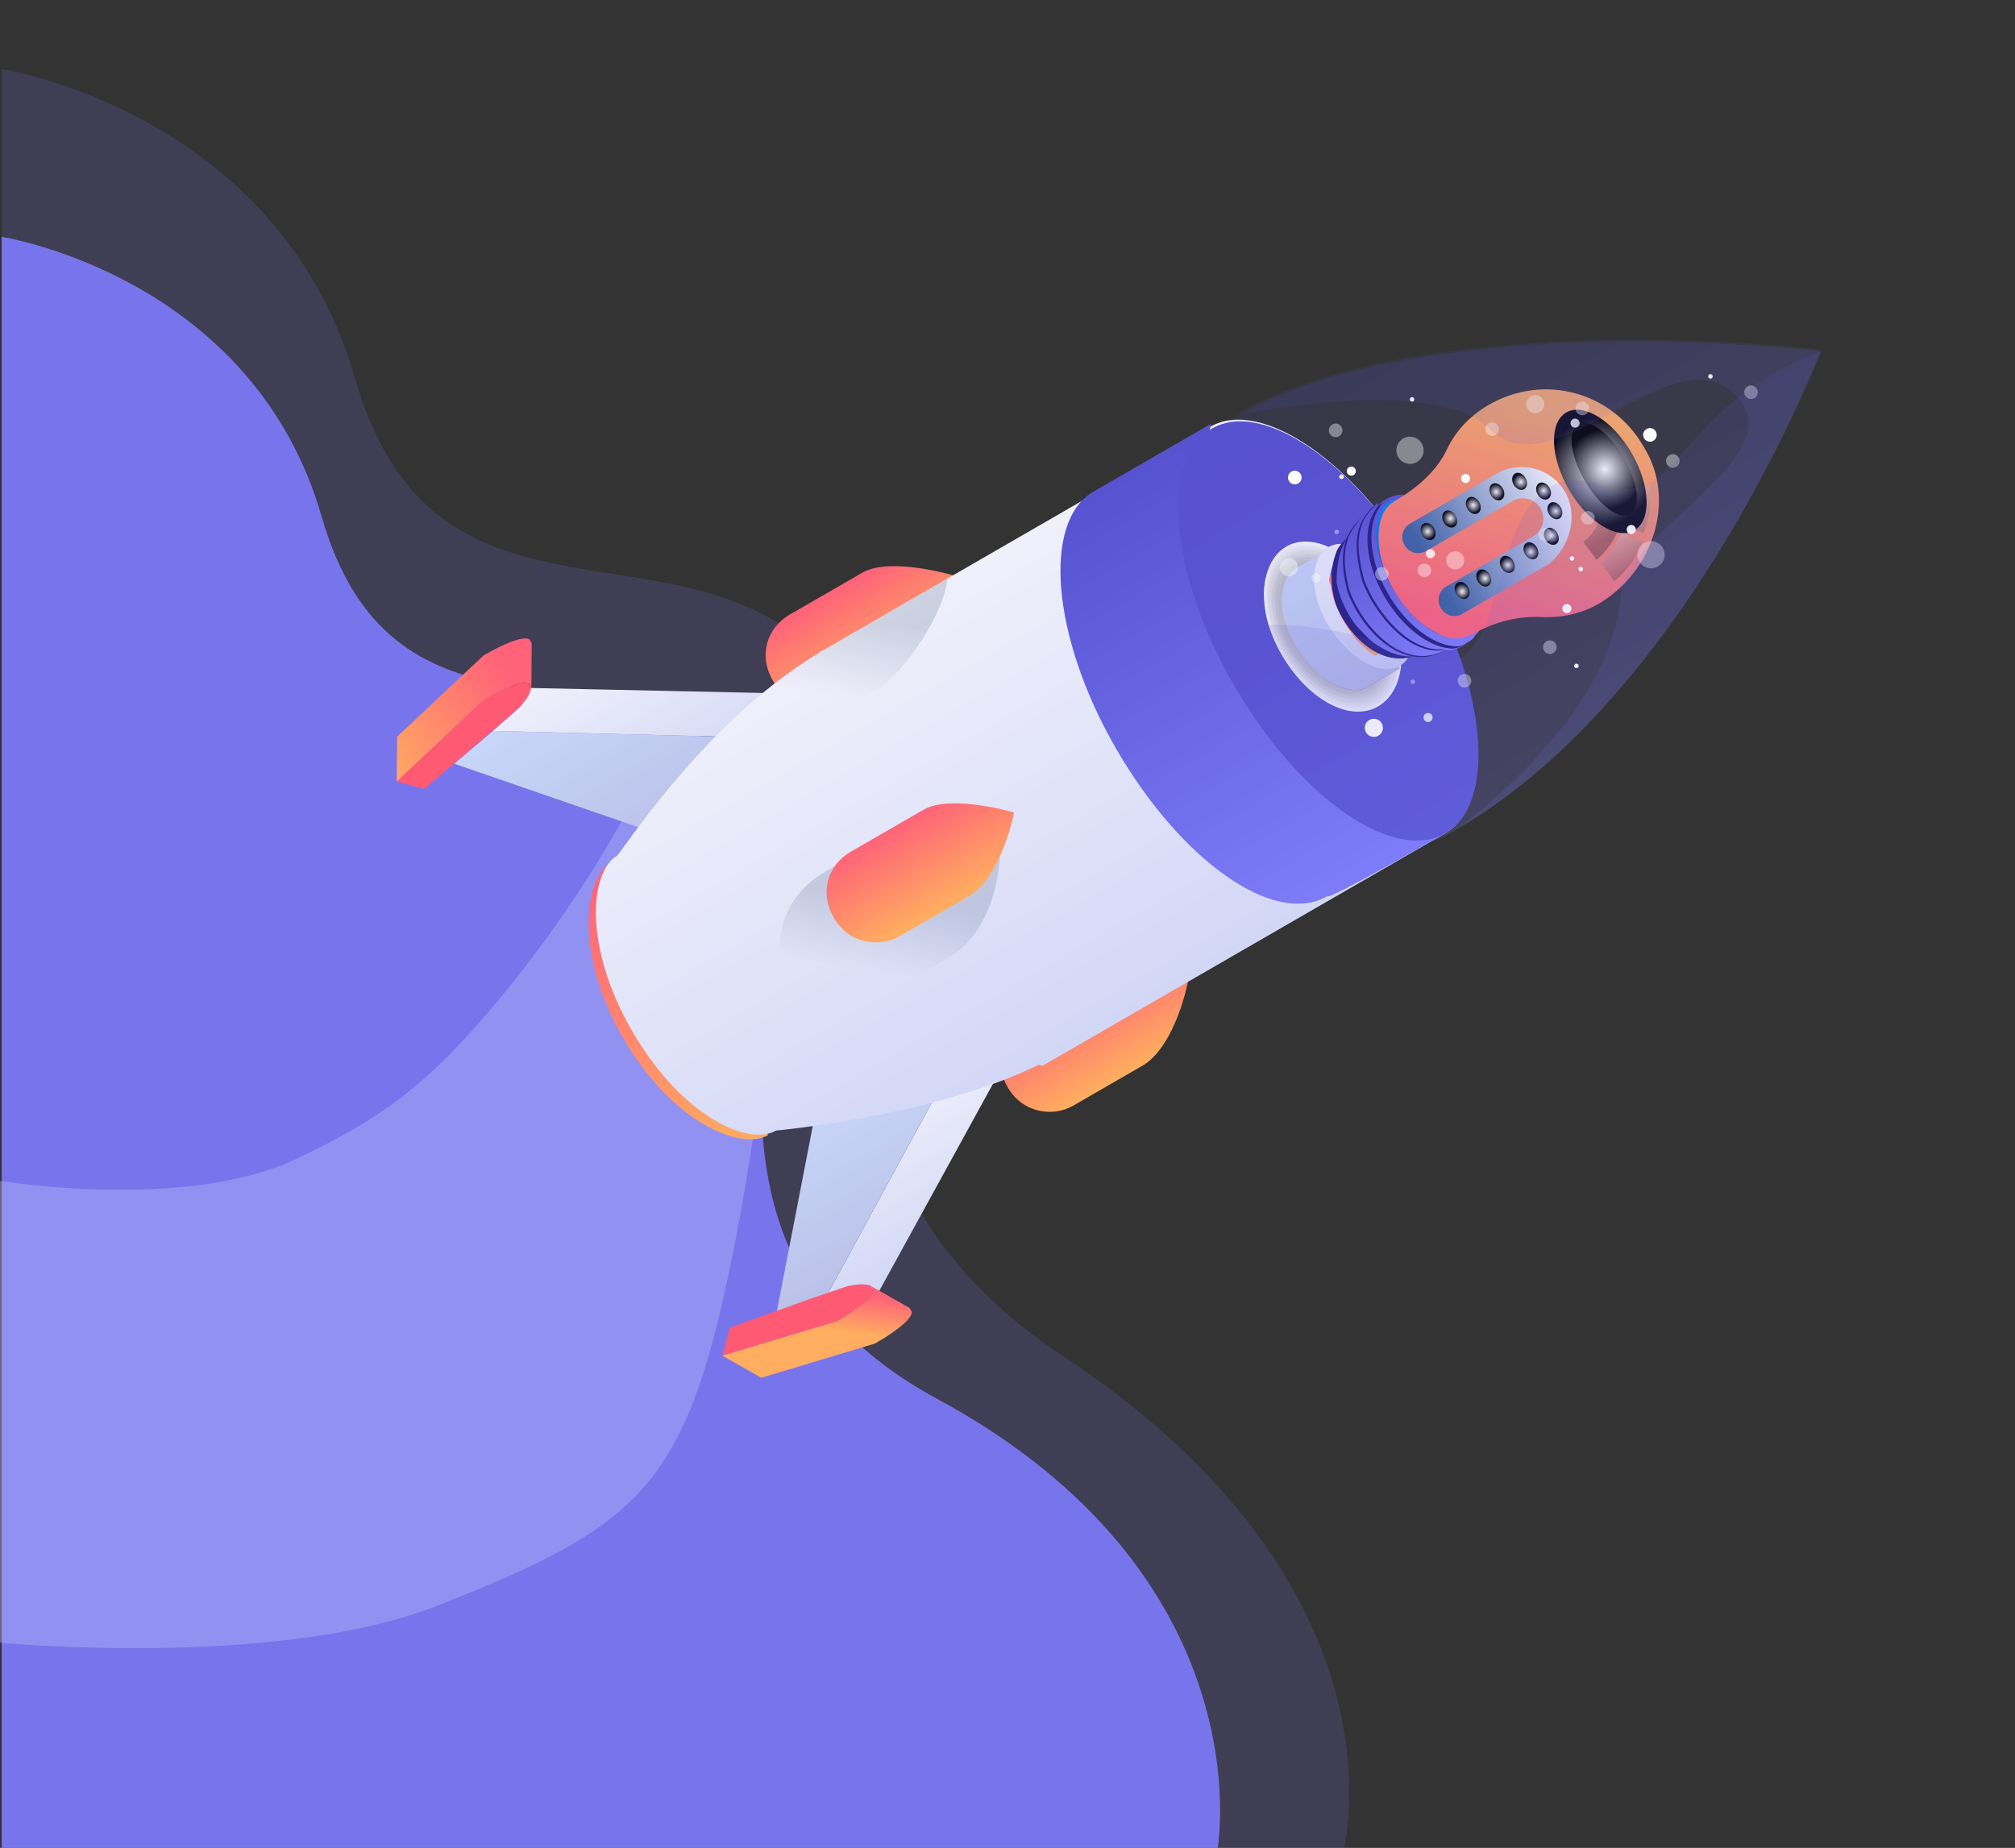 <svg width="712" height="653" viewBox="0 0 712 653" fill="none" xmlns="http://www.w3.org/2000/svg">
<rect x="0" y="0" width="712" height="653" fill="#333333" stroke="none"/>
<path d="M331.155 494.333C447.142 557.062 430.271 653 430.271 653H0.593V83.698C0.593 83.698 89.104 97.403 113.65 182.535C138.196 267.667 210.627 227.586 258.633 267.667C306.639 307.747 215.169 431.605 331.155 494.333Z" fill="#7F7CF9" fill-opacity="0.93"/>
<path d="M375.644 479.237C499.049 560.723 474.875 653 474.875 653H0.593V24.395C0.593 24.395 98.292 39.529 125.386 133.528C152.48 227.528 232.43 183.272 285.42 227.528C338.409 271.783 252.239 397.751 375.644 479.237Z" fill="#7774F1" fill-opacity="0.18"/>
<path d="M258.262 446.331C278.452 347.947 272.494 287.401 272.494 287.401L234.837 259.826C234.837 259.826 216.058 306.531 172.908 357.217C150.671 383.336 134.703 395.365 104.669 409.564C65.331 428.16 0 417.297 0 417.297V580.496C0 580.496 97.46 589.828 154.287 567.498C225.629 539.463 241.954 525.796 258.262 446.331Z" fill="#BAC0FC" fill-opacity="0.37"/>
<path d="M419.733 346.972C419.733 346.972 397.435 340.411 387.717 346.021L362.035 360.849C353.705 365.658 351.065 375.511 355.874 383.841C355.874 383.841 355.874 383.841 356.275 384.535C361.084 392.864 371.632 395.104 379.267 390.696L404.255 376.269C415.654 368.762 419.733 346.972 419.733 346.972Z" fill="url(#paint0_linear)"/>
<path d="M336.778 203.29C336.778 203.29 314.48 196.728 304.762 202.339L279.08 217.166C270.75 221.975 268.11 231.829 272.919 240.159C272.919 240.159 272.919 240.159 273.32 240.853C278.129 249.182 288.677 251.422 296.312 247.013L321.3 232.587C332.699 225.08 336.778 203.29 336.778 203.29Z" fill="url(#paint1_linear)"/>
<path d="M310.666 456.215L353.071 378.98L339.317 371.188L290.802 460.28L302.415 456.351C302.415 456.351 308.77 454.534 310.666 456.215Z" fill="url(#paint2_linear)"/>
<path d="M289.283 387.119L273.928 466.321L290.802 460.281L339.317 371.188L289.283 387.119Z" fill="url(#paint3_linear)"/>
<path d="M187.636 243.123C187.929 242.028 187.929 242.028 187.636 243.123C187.235 242.429 187.235 242.429 186.834 241.735C185.339 240.747 180.373 241.763 170.655 247.374L140.064 276.141L149.918 278.782L183.392 250.2C183.392 250.2 188.144 245.606 187.636 243.123Z" fill="#FF5A74"/>
<path d="M187.637 243.122C187.451 246.006 183.393 250.199 183.393 250.199L174.184 258.293L275.598 260.823L275.726 245.016L187.637 243.122Z" fill="url(#paint4_linear)"/>
<path d="M174.184 258.293L160.516 269.886L236.785 296.189L275.598 260.824L174.184 258.293Z" fill="url(#paint5_linear)"/>
<path d="M186.956 241.752C186.956 241.752 187.65 241.351 186.956 241.752C187.357 242.446 187.357 242.446 187.357 242.446C187.357 242.446 187.357 242.446 187.758 243.14L187.886 227.333C187.485 226.639 187.485 226.639 187.085 225.945C185.589 224.957 180.623 225.973 170.905 231.584L140.314 260.351L140.186 276.159L170.777 247.391C181.188 241.38 185.461 240.765 186.956 241.752Z" fill="url(#paint6_linear)"/>
<path d="M220.198 366.848C237.43 396.695 261.731 406.727 271.449 401.117L215.745 304.635C206.428 310.939 202.965 337.001 220.198 366.848Z" fill="url(#paint7_linear)"/>
<path d="M291.66 229.338C252.095 252.181 223.458 295.553 218.12 302.337C208.402 307.948 206.034 334.303 223.267 364.15C240.899 394.691 264.507 405.124 274.225 399.514C274.225 399.514 333.154 394.181 370.049 374.73C365.161 371.074 291.66 229.338 291.66 229.338Z" fill="url(#paint8_linear)"/>
<path d="M510.661 294.474L368.367 376.627C350.85 371.933 325.288 346.895 308.056 317.048C290.022 285.813 285.685 249.447 289.577 230.541L427.706 150.792C445.753 140.372 479.458 163.485 502.301 203.05C525.144 242.614 528.708 284.054 510.661 294.474Z" fill="url(#paint9_linear)"/>
<path opacity="0.32" d="M353.419 301.039C353.419 301.039 327.113 287.536 317.395 293.146L291.713 307.974C277.137 316.39 271.641 332.519 279.256 345.708C284.065 354.037 302.57 357.235 310.205 352.827L335.193 338.4C353.24 327.981 353.419 301.039 353.419 301.039Z" fill="url(#paint10_linear)"/>
<path opacity="0.32" d="M334.696 204.491L261.814 246.57C261.814 246.57 270.552 266.513 294.846 252.487L308.728 244.472C320.528 237.659 334.246 214.932 334.696 204.491Z" fill="url(#paint11_linear)"/>
<path d="M358.327 287.099C358.327 287.099 336.029 280.538 326.311 286.148L300.629 300.976C292.3 305.785 289.659 315.639 294.468 323.968C294.468 323.968 294.468 323.968 294.869 324.662C299.678 332.991 310.226 335.231 317.861 330.823L342.849 316.396C354.248 308.889 358.327 287.099 358.327 287.099Z" fill="url(#paint12_linear)"/>
<path d="M509.969 294.874C502.305 292.82 489.46 288.205 480.272 278.702C477.917 263.403 471.77 244.74 461.35 226.693C451.332 209.34 439.338 194.979 427.266 185.29C424.324 172.18 425.655 158.455 428.002 149.696C428.002 149.696 387.743 172.939 386.355 173.741C368.308 184.16 371.472 224.906 394.314 264.471C417.157 304.035 450.168 327.549 468.909 316.729C469.711 318.117 509.969 294.874 509.969 294.874Z" fill="url(#paint13_linear)"/>
<path d="M436.067 242.217C458.863 281.702 492.26 305.098 510.661 294.475C529.062 283.851 525.498 243.23 502.702 203.745C479.905 164.26 446.508 140.863 428.107 151.487C409.706 162.111 413.27 202.732 436.067 242.217Z" fill="#5752D0"/>
<path d="M495.182 233.999C495.711 218.886 484.597 201.24 471.645 194.836C458.292 187.737 447.587 194.843 447.058 209.957C446.528 225.07 457.642 242.716 470.594 249.12C483.547 255.525 494.252 248.419 495.182 233.999Z" fill="white"/>
<path d="M494.781 233.306C495.311 218.192 484.598 201.24 471.245 194.142C457.892 187.043 447.186 194.149 446.657 209.263C446.128 224.376 456.841 241.328 470.194 248.426C483.146 254.831 494.252 248.419 494.781 233.306Z" fill="#FCFCFC"/>
<path d="M494.089 233.706C493.924 218.993 483.905 201.64 470.953 195.236C458 188.832 446.894 195.244 446.659 209.262C446.823 223.975 456.842 241.328 469.795 247.732C483.148 254.83 493.853 247.724 494.089 233.706Z" fill="#F9F9FA"/>
<path d="M494.088 233.706C494.324 219.687 484.305 202.334 471.353 195.93C458.401 189.526 447.989 195.537 447.059 209.956C446.823 223.975 456.842 241.327 469.794 247.732C482.747 254.136 493.852 247.724 494.088 233.706Z" fill="#F6F6F7"/>
<path d="M493.688 233.011C493.924 218.993 483.905 201.64 470.953 195.236C458 188.832 447.589 194.843 447.353 208.861C447.117 222.88 457.136 240.233 470.088 246.637C482.747 254.136 493.853 247.724 493.688 233.011Z" fill="#F3F3F4"/>
<path d="M493.687 233.011C493.923 218.993 484.305 202.334 471.353 195.93C458.401 189.526 447.989 195.537 447.753 209.555C447.517 223.574 457.135 240.233 470.088 246.637C482.346 253.442 493.452 247.03 493.687 233.011Z" fill="#F0F0F2"/>
<path d="M493.687 233.011C493.923 218.993 484.305 202.334 471.353 195.93C458.4 189.525 448.389 196.231 447.753 209.555C447.517 223.574 457.135 240.232 470.087 246.637C482.346 253.442 493.451 247.03 493.687 233.011Z" fill="#EDEEEF"/>
<path d="M492.591 232.718C492.827 218.7 483.61 202.735 470.658 196.331C458.8 190.22 448.388 196.231 447.752 209.556C447.516 223.574 456.733 239.539 469.686 245.943C482.638 252.347 492.356 246.737 492.591 232.718Z" fill="#EAEBEC"/>
<path d="M492.59 232.719C492.826 218.701 482.915 203.137 471.057 197.026C459.2 190.915 448.788 196.926 448.152 210.25C447.916 224.269 457.827 239.833 469.685 245.944C482.637 252.348 492.355 246.737 492.59 232.719Z" fill="#E7E8EA"/>
<path d="M492.59 232.719C493.227 219.395 482.915 203.137 471.057 197.026C459.2 190.915 448.788 196.926 448.152 210.25C447.515 223.575 457.827 239.833 469.685 245.944C482.236 251.654 491.954 246.043 492.59 232.719Z" fill="#E4E5E7"/>
<path d="M492.19 232.025C492.826 218.701 482.915 203.137 471.057 197.026C459.2 190.915 448.788 196.926 448.846 209.85C448.209 223.174 458.12 238.738 469.978 244.849C482.236 251.654 491.954 246.043 492.19 232.025Z" fill="#E1E2E4"/>
<path d="M492.19 232.025C492.826 218.701 482.915 203.137 471.458 197.72C459.601 191.609 449.883 197.22 449.247 210.544C448.61 223.869 458.521 239.432 469.978 244.849C481.836 250.96 491.553 245.35 492.19 232.025Z" fill="#DFDFE2"/>
<path d="M491.494 232.427C491.437 219.503 482.62 204.233 470.763 198.122C458.905 192.011 449.588 198.315 449.245 210.545C449.303 223.468 458.119 238.739 469.977 244.85C481.834 250.961 491.552 245.35 491.494 232.427Z" fill="#DCDCDF"/>
<path d="M491.494 232.426C491.437 219.503 482.62 204.232 471.163 198.815C459.707 193.399 449.989 199.009 449.646 211.238C449.703 224.162 458.52 239.433 469.977 244.849C481.433 250.266 491.151 244.656 491.494 232.426Z" fill="#D9D9DC"/>
<path d="M491.093 231.733C491.036 218.809 482.62 204.233 470.762 198.122C459.306 192.705 450.282 197.915 449.245 210.545C449.303 223.468 457.718 238.045 469.576 244.156C481.433 250.267 491.151 244.656 491.093 231.733Z" fill="#D6D6DA"/>
<path d="M491.093 231.732C491.437 219.502 482.62 204.232 471.163 198.815C459.707 193.399 450.683 198.608 450.34 210.838C449.997 223.067 458.813 238.338 470.27 243.754C481.033 249.572 490.75 243.961 491.093 231.732Z" fill="#D3D3D7"/>
<path d="M491.093 231.732C491.436 219.503 483.021 204.926 471.564 199.51C460.801 193.692 451.084 199.303 450.741 211.532C450.397 223.762 458.813 238.338 470.27 243.755C481.727 249.171 490.75 243.962 491.093 231.732Z" fill="#D0D1D4"/>
<path d="M490.002 231.437C490.345 219.207 481.93 204.631 470.473 199.214C459.71 193.397 449.993 199.007 450.344 210.836C450 223.065 458.416 237.642 469.873 243.059C481.036 249.57 490.353 243.266 490.002 231.437Z" fill="#CDCED2"/>
<path d="M490.002 231.437C490.345 219.207 481.236 205.031 470.874 199.908C460.111 194.091 451.488 199.994 450.744 211.53C450.401 223.759 459.511 237.935 469.873 243.058C480.635 248.876 489.659 243.666 490.002 231.437Z" fill="#CACBCF"/>
<path d="M490.002 231.437C490.346 219.208 481.637 205.726 470.874 199.909C460.512 194.785 451.488 199.995 450.745 211.531C450.401 223.76 459.11 237.242 469.873 243.059C481.33 248.476 489.258 242.973 490.002 231.437Z" fill="#C7C8CC"/>
<path d="M489.602 230.743C489.945 218.514 481.236 205.032 470.874 199.909C460.512 194.785 451.489 199.995 451.439 211.13C451.095 223.359 459.804 236.841 470.166 241.964C480.929 247.782 489.258 242.973 489.602 230.743Z" fill="#C4C5CA"/>
<path d="M489.599 230.745C489.649 219.61 481.634 205.728 471.272 200.604C460.91 195.481 452.581 200.29 451.837 211.825C451.787 222.96 459.802 236.842 470.164 241.966C480.926 247.783 488.855 242.28 489.599 230.745Z" fill="#C1C2C7"/>
<path d="M495.234 222.865C494.404 215.015 487.992 203.909 481.609 199.265C476.721 195.608 472.85 196.918 471.276 200.603C473.065 200.496 475.254 201.082 477.151 202.764C484.228 207.007 490.239 217.419 490.776 226.364C491.284 228.847 490.697 231.037 490.404 232.132C492.887 231.624 495.556 228.232 495.234 222.865Z" fill="#CE7436"/>
<path d="M483.49 242.602L494.595 236.19L470.15 193.849L458.35 200.661C454.879 202.665 453.305 206.35 452.933 212.118C452.883 223.253 461.191 236.04 470.859 241.564C476.04 244.126 480.019 244.605 483.49 242.602Z" fill="url(#paint14_linear)"/>
<path d="M499.613 224.038C499.662 212.903 491.354 200.116 481.686 194.592C472.019 189.067 464.383 193.476 464.334 204.61C464.284 215.745 472.592 228.532 482.26 234.057C491.928 239.581 499.563 235.172 499.613 224.038Z" fill="url(#paint15_linear)"/>
<path d="M495.234 222.864C494.403 215.014 487.991 203.908 481.608 199.264C475.626 195.314 471.06 197.025 470.288 202.098C469.994 203.193 469.701 204.288 470.502 205.676C471.333 213.526 477.745 224.632 484.128 229.276C485.223 229.569 486.024 230.958 486.718 230.557C491.899 233.119 495.663 230.02 495.234 222.864Z" fill="url(#paint16_linear)"/>
<path d="M481.237 205.031C477.552 203.457 473.172 202.283 469.995 203.192C469.702 204.287 469.408 205.382 470.21 206.77C471.04 214.62 477.452 225.726 483.835 230.37C484.93 230.663 485.732 232.052 486.426 231.651C487.12 231.25 487.413 230.155 487.707 229.06C492.937 220.487 490.103 209.167 481.237 205.031Z" fill="url(#paint17_linear)"/>
<path d="M495.234 222.865C494.404 215.015 487.992 203.909 481.609 199.265C476.721 195.608 472.85 196.918 471.276 200.603C473.065 200.496 475.254 201.082 477.151 202.764C484.228 207.007 490.239 217.419 490.776 226.364C491.284 228.847 490.697 231.037 490.404 232.132C492.887 231.624 495.556 228.232 495.234 222.865Z" fill="#CE7436"/>
<path d="M483.49 242.602L494.595 236.19L470.15 193.849L458.35 200.661C454.879 202.665 453.305 206.35 452.933 212.118C452.883 223.253 461.191 236.04 470.859 241.564C476.04 244.126 480.019 244.605 483.49 242.602Z" fill="url(#paint18_linear)"/>
<path d="M499.613 224.038C499.662 212.903 491.354 200.116 481.686 194.592C472.019 189.067 464.383 193.476 464.334 204.61C464.284 215.745 472.592 228.532 482.26 234.057C491.928 239.581 499.563 235.172 499.613 224.038Z" fill="url(#paint19_linear)"/>
<path d="M495.234 222.864C494.403 215.014 487.991 203.908 481.608 199.264C475.626 195.314 471.06 197.025 470.288 202.098C469.994 203.193 469.701 204.288 470.502 205.676C471.333 213.526 477.745 224.632 484.128 229.276C485.223 229.569 486.024 230.958 486.718 230.557C491.899 233.119 495.663 230.02 495.234 222.864Z" fill="#445DCF"/>
<path d="M481.237 205.031C477.552 203.457 473.172 202.283 469.995 203.192C469.702 204.287 469.408 205.382 470.21 206.77C471.04 214.62 477.452 225.726 483.835 230.37C484.93 230.663 485.732 232.052 486.426 231.651C487.12 231.25 487.413 230.155 487.707 229.06C492.937 220.487 490.103 209.167 481.237 205.031Z" fill="url(#paint20_linear)"/>
<path d="M478.081 188.344C477.387 188.745 472.929 192.244 472.049 195.529C469.888 201.404 470.21 206.771 471.627 212.431C475.155 223.351 488.645 238.7 503.221 230.284C488.186 225.082 475.255 201.081 478.081 188.344Z" fill="#231B7E"/>
<path d="M511.707 216.129C511.385 210.763 505.745 194.583 494.875 186.977C491.483 184.308 485.208 181.452 477.386 188.744C473.622 191.843 472.263 199.106 472.292 205.568C473.015 211.629 477.423 219.265 479.72 221.64C482.017 224.016 484.715 227.086 487.305 228.367C490.297 230.342 493.982 231.916 498.655 231.994C505.811 231.565 512.83 222.885 511.707 216.129Z" fill="url(#paint21_linear)"/>
<path d="M481.336 182.764C480.642 183.164 476.584 187.358 475.704 190.643C473.543 196.518 474.667 203.273 476.084 208.933C480.414 221.241 494.704 237.979 509.681 230.257C493.151 224.067 479.311 196.89 481.336 182.764Z" fill="#231B7E"/>
<path d="M482.03 182.363C481.336 182.763 477.279 186.957 476.398 190.241C474.238 196.117 475.361 202.872 476.778 208.532C481.108 220.84 495.399 237.577 510.376 229.856C494.539 223.266 480.005 196.489 482.03 182.363Z" fill="url(#paint22_linear)"/>
<path d="M518.462 215.007C518.14 209.64 511.298 191.378 499.627 182.384C496.235 179.715 489.158 175.471 481.336 182.763C477.572 185.862 476.614 193.819 477.043 200.975C478.167 207.73 482.976 216.06 485.273 218.436C487.971 221.505 490.669 224.575 493.259 225.856C496.651 228.525 500.336 230.099 505.009 230.178C512.967 231.137 518.892 222.163 518.462 215.007Z" fill="url(#paint23_linear)"/>
<path d="M486.088 178.169C485.394 178.57 481.337 182.763 480.457 186.048C478.296 191.923 479.82 199.372 481.237 205.032C485.968 218.034 501.06 236.16 515.636 227.744C499.8 221.154 484.464 192.989 486.088 178.169Z" fill="#231B7E"/>
<path d="M486.783 177.767C486.089 178.168 482.032 182.361 481.152 185.646C478.991 191.521 480.515 198.97 481.932 204.631C486.663 217.633 501.755 235.758 516.331 227.343C500.495 220.752 485.159 192.587 486.783 177.767Z" fill="url(#paint24_linear)"/>
<path d="M524.416 212.493C523.693 206.432 516.451 187.476 504.78 178.482C501.388 175.812 494.31 171.569 486.489 178.861C482.725 181.96 482.167 190.611 482.597 197.767C483.72 204.522 488.93 213.546 491.628 216.616C494.326 219.686 497.024 222.755 500.015 224.73C503.407 227.399 507.493 229.668 512.166 229.746C519.322 229.317 525.247 220.343 524.416 212.493Z" fill="url(#paint25_linear)"/>
<path d="M523.458 220.451C525.912 213.481 523.879 203.549 518.269 193.831C512.658 184.114 505.073 177.387 497.81 176.028C496.715 175.735 494.926 175.842 493.137 175.949C492.042 175.656 490.654 176.457 489.266 177.259C488.571 177.66 488.571 177.66 487.877 178.06C486.489 178.862 486.196 179.957 485.208 181.452C481.659 188.129 482.704 199.557 489.116 210.663C495.528 221.769 504.902 228.388 511.765 229.053C512.86 229.346 514.649 229.239 516.037 228.438C516.731 228.037 517.425 227.636 517.425 227.636C518.119 227.235 519.508 226.434 519.801 225.339C522.177 223.042 523.164 221.546 523.458 220.451Z" fill="#231B7E"/>
<path d="M524.847 219.649C527.301 212.679 525.269 202.747 519.658 193.029C514.048 183.312 506.462 176.585 499.199 175.226C498.104 174.933 496.315 175.04 494.526 175.147C493.431 174.854 492.043 175.655 490.655 176.457C489.961 176.858 489.961 176.858 489.267 177.258C487.879 178.06 487.585 179.155 486.598 180.65C483.049 187.327 484.094 198.755 490.506 209.861C496.917 220.967 506.292 227.586 513.154 228.251C514.249 228.544 516.038 228.437 517.426 227.636C518.121 227.235 518.815 226.834 518.815 226.834C519.509 226.433 520.897 225.632 521.19 224.537C523.566 222.24 523.859 221.145 524.847 219.649Z" fill="url(#paint26_linear)"/>
<path d="M517.173 193.539C509.158 179.657 497.3 173.546 491.053 177.153C484.806 180.76 484.17 194.084 492.185 207.966C500.2 221.849 512.057 227.96 518.304 224.353C524.551 220.746 525.188 207.422 517.173 193.539Z" fill="url(#paint27_linear)"/>
<path d="M581.54 159.153C581.139 158.459 580.738 157.765 580.738 157.765C569.517 138.329 545.43 131.875 525.995 143.096C519.054 147.104 514.009 152.793 511.154 159.069C507.312 166.84 500.478 172.637 492.842 177.045C489.372 179.049 487.104 183.135 487.132 189.596C486.789 201.826 495.606 217.096 506.368 222.914C511.95 226.17 514.834 226.356 520.093 224.245C527.729 219.836 536.566 217.51 545.218 218.068C552.774 218.333 560.918 216.408 567.458 211.706C584.704 199.899 591.558 176.506 581.54 159.153Z" fill="url(#paint28_linear)"/>
<g opacity="0.55">
<path opacity="0.55" d="M582.986 171.276C580.503 171.784 578.02 172.292 575.537 172.8C576.152 177.072 575.379 182.146 573.805 185.831C575.995 186.418 578.585 187.699 580.775 188.285C582.936 182.41 583.709 177.337 582.986 171.276Z" fill="url(#paint29_linear)"/>
<path opacity="0.55" d="M574.442 172.506C571.959 173.015 569.476 173.523 566.993 174.031C566.807 176.915 566.621 179.799 565.741 183.083C567.93 183.67 570.521 184.951 572.711 185.537C573.884 181.158 574.363 177.179 574.442 172.506Z" fill="url(#paint30_linear)"/>
<path opacity="0.55" d="M573.219 188.02C570.951 192.107 568.682 196.193 565.613 198.89C566.815 200.973 568.711 202.654 570.314 205.431C574.772 201.932 578.429 197.044 580.59 191.169C577.305 190.289 575.115 189.702 573.219 188.02Z" fill="url(#paint31_linear)"/>
<path opacity="0.55" d="M564.754 184.578C563.473 187.168 562.192 189.759 559.416 191.362C560.618 193.444 562.514 195.126 564.117 197.902C567.187 195.204 569.856 191.812 571.43 188.127C569.534 186.446 567.344 185.859 564.754 184.578Z" fill="url(#paint32_linear)"/>
</g>
<path d="M554.361 172.993C561.001 184.494 571.356 190.946 577.49 187.405C583.623 183.864 583.213 171.67 576.573 160.169C569.933 148.669 559.578 142.217 553.445 145.758C547.311 149.299 547.721 161.493 554.361 172.993Z" fill="url(#paint33_radial)"/>
<path d="M559.915 169.787C565.006 178.604 572.24 183.957 576.074 181.744C579.907 179.531 578.888 170.589 573.798 161.772C568.707 152.955 561.473 147.601 557.639 149.815C553.806 152.028 554.825 160.97 559.915 169.787Z" fill="url(#paint34_radial)"/>
<path d="M552.974 173.795C548.165 165.465 537.216 162.532 528.887 167.341L498.346 184.974C495.57 186.577 494.69 189.861 496.292 192.638C497.895 195.414 501.18 196.294 503.957 194.691L534.498 177.058C537.968 175.055 542.348 176.228 544.351 179.699C546.355 183.169 545.182 187.549 541.711 189.552L511.17 207.185C508.394 208.788 507.513 212.073 509.116 214.849C510.719 217.626 514.004 218.506 516.78 216.903L547.321 199.27C554.849 193.073 557.783 182.124 552.974 173.795Z" fill="url(#paint35_linear)"/>
<path d="M502.54 189.03C503.426 190.563 505.076 191.268 506.226 190.604C507.376 189.94 507.59 188.159 506.705 186.625C505.82 185.092 504.17 184.387 503.02 185.051C501.87 185.715 501.655 187.496 502.54 189.03Z" fill="url(#paint36_radial)"/>
<path d="M510.174 184.623C511.059 186.156 512.709 186.861 513.859 186.197C515.009 185.533 515.224 183.751 514.338 182.218C513.453 180.685 511.803 179.98 510.653 180.644C509.503 181.308 509.288 183.089 510.174 184.623Z" fill="url(#paint37_radial)"/>
<path d="M518.504 179.813C519.389 181.347 521.039 182.051 522.189 181.387C523.339 180.723 523.554 178.942 522.669 177.409C521.783 175.875 520.133 175.171 518.983 175.835C517.833 176.499 517.619 178.28 518.504 179.813Z" fill="url(#paint38_radial)"/>
<path d="M526.834 175.003C527.72 176.537 529.37 177.242 530.52 176.578C531.67 175.914 531.885 174.132 530.999 172.599C530.114 171.066 528.464 170.361 527.314 171.025C526.164 171.689 525.949 173.47 526.834 175.003Z" fill="url(#paint39_radial)"/>
<path d="M534.868 171.291C535.753 172.824 537.403 173.529 538.553 172.865C539.703 172.201 539.918 170.42 539.032 168.887C538.147 167.353 536.497 166.648 535.347 167.312C534.197 167.976 533.983 169.758 534.868 171.291Z" fill="url(#paint40_radial)"/>
<path d="M543.335 174.732C544.22 176.265 545.87 176.97 547.02 176.306C548.17 175.642 548.385 173.861 547.5 172.327C546.614 170.794 544.964 170.089 543.814 170.753C542.664 171.417 542.45 173.198 543.335 174.732Z" fill="url(#paint41_radial)"/>
<path d="M514.563 209.854C515.448 211.387 517.098 212.092 518.248 211.428C519.398 210.764 519.613 208.982 518.727 207.449C517.842 205.916 516.192 205.211 515.042 205.875C513.892 206.539 513.677 208.32 514.563 209.854Z" fill="url(#paint42_radial)"/>
<path d="M522.196 205.446C523.081 206.979 524.731 207.684 525.881 207.02C527.032 206.356 527.246 204.575 526.361 203.041C525.475 201.508 523.826 200.803 522.676 201.467C521.526 202.131 521.311 203.912 522.196 205.446Z" fill="url(#paint43_radial)"/>
<path d="M530.526 200.637C531.412 202.17 533.062 202.875 534.212 202.211C535.362 201.547 535.576 199.766 534.691 198.232C533.806 196.699 532.156 195.994 531.006 196.658C529.856 197.322 529.641 199.103 530.526 200.637Z" fill="url(#paint44_radial)"/>
<path d="M538.857 195.827C539.742 197.361 541.392 198.065 542.542 197.401C543.692 196.737 543.907 194.956 543.021 193.423C542.136 191.889 540.486 191.185 539.336 191.848C538.186 192.512 537.971 194.294 538.857 195.827Z" fill="url(#paint45_radial)"/>
<path d="M546.089 190.727C546.974 192.26 548.624 192.965 549.774 192.301C550.924 191.637 551.139 189.855 550.253 188.322C549.368 186.789 547.718 186.084 546.568 186.748C545.418 187.412 545.203 189.193 546.089 190.727Z" fill="url(#paint46_radial)"/>
<path d="M547.342 181.673C548.228 183.206 549.878 183.911 551.028 183.247C552.178 182.583 552.392 180.802 551.507 179.268C550.622 177.735 548.972 177.03 547.822 177.694C546.672 178.358 546.457 180.139 547.342 181.673Z" fill="url(#paint47_radial)"/>
<path opacity="0.13" d="M514.534 293.164L511.064 295.168C493.017 305.587 459.312 282.474 436.469 242.91C415.23 206.121 410.384 167.272 425.039 154.184L436.839 147.371C505.557 107.697 643.716 124.181 643.716 124.181C643.316 123.487 597.828 245.074 514.534 293.164Z" fill="url(#paint48_linear)"/>
<path opacity="0.4" d="M452.688 202.079C453.574 203.612 455.534 204.137 457.068 203.252C458.601 202.367 459.127 200.406 458.241 198.873C457.356 197.339 455.395 196.814 453.862 197.699C452.329 198.585 451.803 200.545 452.688 202.079Z" fill="white"/>
<path d="M482.668 258.809C483.553 260.343 485.514 260.868 487.047 259.983C488.58 259.098 489.106 257.137 488.22 255.603C487.335 254.07 485.374 253.545 483.841 254.43C482.308 255.315 481.782 257.276 482.668 258.809Z" fill="white"/>
<path opacity="0.4" d="M511.432 199.63C512.317 201.164 514.278 201.689 515.811 200.804C517.344 199.918 517.87 197.958 516.985 196.424C516.099 194.891 514.138 194.365 512.605 195.251C511.072 196.136 510.546 198.097 511.432 199.63Z" fill="white"/>
<path opacity="0.4" d="M501.206 202.757C501.87 203.907 503.34 204.301 504.491 203.637C505.641 202.973 506.035 201.502 505.371 200.352C504.707 199.202 503.236 198.808 502.086 199.472C500.936 200.136 500.542 201.607 501.206 202.757Z" fill="white"/>
<path opacity="0.8" d="M504.061 196.48C504.503 197.247 505.484 197.51 506.25 197.067C507.017 196.625 507.28 195.644 506.837 194.877C506.394 194.111 505.414 193.848 504.647 194.291C503.881 194.733 503.618 195.714 504.061 196.48Z" fill="white"/>
<path opacity="0.8" d="M503.228 254.343C503.67 255.109 504.651 255.372 505.417 254.929C506.184 254.487 506.447 253.506 506.004 252.74C505.562 251.973 504.581 251.71 503.814 252.153C503.048 252.596 502.785 253.576 503.228 254.343Z" fill="white"/>
<path opacity="0.4" d="M494.066 161.53C495.394 163.83 498.335 164.618 500.636 163.29C502.936 161.962 503.724 159.021 502.396 156.721C501.068 154.421 498.127 153.633 495.827 154.961C493.526 156.289 492.738 159.23 494.066 161.53Z" fill="white"/>
<path d="M455.43 169.954C456.094 171.104 457.565 171.498 458.715 170.834C459.865 170.17 460.259 168.7 459.595 167.55C458.931 166.4 457.46 166.006 456.31 166.67C455.16 167.334 454.766 168.804 455.43 169.954Z" fill="white"/>
<path opacity="0.4" d="M486.202 204.016C486.866 205.166 488.337 205.56 489.487 204.896C490.637 204.232 491.031 202.761 490.367 201.611C489.703 200.461 488.232 200.067 487.082 200.731C485.932 201.395 485.538 202.866 486.202 204.016Z" fill="white"/>
<path opacity="0.4" d="M525.143 152.843C525.807 153.993 527.278 154.387 528.428 153.723C529.578 153.059 529.972 151.588 529.308 150.438C528.644 149.288 527.173 148.894 526.023 149.558C524.873 150.222 524.479 151.693 525.143 152.843Z" fill="white"/>
<path opacity="0.4" d="M469.871 153.289C470.535 154.439 472.005 154.833 473.155 154.169C474.305 153.505 474.699 152.034 474.035 150.884C473.371 149.734 471.901 149.34 470.751 150.004C469.601 150.668 469.207 152.139 469.871 153.289Z" fill="white"/>
<path opacity="0.4" d="M515.397 241.763C516.061 242.913 517.532 243.307 518.682 242.643C519.832 241.979 520.226 240.508 519.562 239.358C518.898 238.208 517.427 237.814 516.277 238.478C515.127 239.142 514.733 240.613 515.397 241.763Z" fill="white"/>
<path opacity="0.4" d="M543.901 190.138C544.565 191.288 546.036 191.682 547.186 191.018C548.336 190.354 548.73 188.884 548.066 187.733C547.402 186.583 545.931 186.189 544.781 186.853C543.631 187.517 543.237 188.988 543.901 190.138Z" fill="white"/>
<path d="M556.329 235.716C556.55 236.1 557.04 236.231 557.424 236.01C557.807 235.789 557.938 235.298 557.717 234.915C557.496 234.532 557.006 234.4 556.622 234.622C556.239 234.843 556.108 235.333 556.329 235.716Z" fill="white"/>
<path opacity="0.4" d="M463.638 205.011C464.081 205.778 465.061 206.041 465.828 205.598C466.594 205.155 466.857 204.175 466.414 203.408C465.972 202.642 464.991 202.379 464.225 202.822C463.458 203.264 463.195 204.244 463.638 205.011Z" fill="white"/>
<path d="M516.469 169.882C516.911 170.649 517.892 170.912 518.658 170.469C519.425 170.026 519.688 169.046 519.245 168.279C518.802 167.513 517.822 167.25 517.055 167.693C516.289 168.135 516.026 169.116 516.469 169.882Z" fill="white"/>
<path d="M498.249 141.531C498.471 141.914 498.961 142.045 499.344 141.824C499.728 141.603 499.859 141.113 499.638 140.729C499.416 140.346 498.926 140.215 498.543 140.436C498.159 140.657 498.028 141.147 498.249 141.531Z" fill="white"/>
<path d="M476.097 167.278C476.54 168.045 477.52 168.307 478.287 167.865C479.053 167.422 479.316 166.442 478.874 165.675C478.431 164.908 477.45 164.646 476.684 165.088C475.917 165.531 475.654 166.511 476.097 167.278Z" fill="white"/>
<path d="M473.32 168.881C473.542 169.264 474.032 169.395 474.415 169.174C474.799 168.953 474.93 168.462 474.709 168.079C474.487 167.696 473.997 167.564 473.614 167.786C473.23 168.007 473.099 168.497 473.32 168.881Z" fill="white"/>
<path opacity="0.4" d="M539.718 144.428C540.603 145.961 542.564 146.487 544.097 145.602C545.631 144.716 546.156 142.755 545.271 141.222C544.385 139.689 542.425 139.163 540.891 140.049C539.358 140.934 538.832 142.895 539.718 144.428Z" fill="white"/>
<path opacity="0.4" d="M557.022 145.544C557.686 146.694 559.156 147.088 560.306 146.424C561.456 145.76 561.85 144.29 561.186 143.139C560.522 141.989 559.052 141.595 557.902 142.259C556.752 142.923 556.358 144.394 557.022 145.544Z" fill="white"/>
<path opacity="0.8" d="M555.156 150.323C555.599 151.09 556.579 151.352 557.346 150.91C558.113 150.467 558.376 149.487 557.933 148.72C557.49 147.953 556.51 147.69 555.743 148.133C554.976 148.576 554.714 149.556 555.156 150.323Z" fill="white"/>
<path opacity="0.4" d="M579.229 198.432C580.557 200.732 583.498 201.52 585.798 200.192C588.098 198.864 588.886 195.923 587.558 193.622C586.23 191.322 583.289 190.534 580.989 191.862C578.689 193.19 577.901 196.131 579.229 198.432Z" fill="white"/>
<path opacity="0.4" d="M558.985 184.206C559.649 185.356 561.119 185.75 562.269 185.086C563.419 184.422 563.814 182.951 563.15 181.801C562.486 180.651 561.015 180.257 559.865 180.921C558.715 181.585 558.321 183.056 558.985 184.206Z" fill="white"/>
<path opacity="0.4" d="M545.567 229.899C546.231 231.049 547.701 231.443 548.851 230.779C550.002 230.115 550.396 228.644 549.732 227.494C549.068 226.344 547.597 225.95 546.447 226.614C545.297 227.278 544.903 228.749 545.567 229.899Z" fill="white"/>
<path opacity="0.4" d="M616.647 139.809C617.311 140.959 618.781 141.353 619.932 140.689C621.082 140.025 621.476 138.555 620.812 137.405C620.148 136.255 618.677 135.861 617.527 136.525C616.377 137.189 615.983 138.659 616.647 139.809Z" fill="white"/>
<path opacity="0.4" d="M589.018 164.091C589.682 165.241 591.152 165.635 592.302 164.971C593.452 164.307 593.846 162.836 593.182 161.686C592.518 160.536 591.048 160.142 589.898 160.806C588.748 161.47 588.354 162.941 589.018 164.091Z" fill="white"/>
<path d="M603.691 133.406C603.913 133.79 604.403 133.921 604.786 133.7C605.169 133.478 605.301 132.988 605.079 132.605C604.858 132.221 604.368 132.09 603.985 132.311C603.601 132.533 603.47 133.023 603.691 133.406Z" fill="white"/>
<path d="M575.005 187.913C575.448 188.68 576.428 188.943 577.195 188.5C577.962 188.057 578.224 187.077 577.782 186.31C577.339 185.543 576.359 185.281 575.592 185.723C574.825 186.166 574.563 187.146 575.005 187.913Z" fill="white"/>
<path d="M554.769 197.746C554.991 198.129 555.481 198.26 555.864 198.039C556.248 197.818 556.379 197.327 556.158 196.944C555.936 196.561 555.446 196.429 555.063 196.651C554.679 196.872 554.548 197.362 554.769 197.746Z" fill="white"/>
<path d="M552.264 215.852C552.706 216.619 553.687 216.881 554.454 216.438C555.22 215.996 555.483 215.016 555.04 214.249C554.598 213.482 553.617 213.219 552.851 213.662C552.084 214.105 551.821 215.085 552.264 215.852Z" fill="white"/>
<path d="M557.868 201.509C558.089 201.892 558.58 202.024 558.963 201.802C559.346 201.581 559.478 201.091 559.256 200.708C559.035 200.324 558.545 200.193 558.162 200.414C557.778 200.636 557.647 201.126 557.868 201.509Z" fill="white"/>
<path opacity="0.4" d="M471.618 188.374C471.839 188.757 472.329 188.888 472.713 188.667C473.096 188.446 473.228 187.955 473.006 187.572C472.785 187.189 472.295 187.057 471.911 187.279C471.528 187.5 471.397 187.99 471.618 188.374Z" fill="white"/>
<path opacity="0.4" d="M498.497 241.341C498.719 241.724 499.209 241.855 499.592 241.634C499.976 241.413 500.107 240.922 499.886 240.539C499.664 240.156 499.174 240.024 498.791 240.246C498.407 240.467 498.276 240.957 498.497 241.341Z" fill="white"/>
<path d="M580.923 154.882C581.587 156.032 583.057 156.426 584.208 155.762C585.358 155.098 585.751 153.627 585.088 152.477C584.424 151.327 582.953 150.933 581.803 151.597C580.653 152.261 580.259 153.732 580.923 154.882Z" fill="white"/>
<path opacity="0.13" d="M514.534 293.164C514.534 293.164 570.328 253.547 572.717 209.596C574.312 188.314 631.659 162.609 614.563 141.012C592.873 114.665 549.102 175.105 526.131 151.347C507.754 132.342 436.438 146.677 436.438 146.677C505.156 107.003 643.315 123.487 643.315 123.487C643.315 123.487 597.828 245.074 514.534 293.164Z" fill="url(#paint49_linear)"/>
<path opacity="0.13" d="M514.534 293.163L511.064 295.167C493.017 305.587 459.312 282.474 436.469 242.909C415.229 206.121 485.995 224.496 504.421 232.367C538.284 246.134 520.685 156.342 566.483 171.547C593.962 180.67 592.401 142.701 643.716 124.18C643.315 123.486 597.828 245.074 514.534 293.163Z" fill="url(#paint50_linear)"/>
<path d="M308.44 455.782C308.44 455.782 309.135 455.381 308.44 455.782C308.04 455.088 308.04 455.088 308.04 455.088C308.04 455.088 308.04 455.088 307.639 454.394C305.049 453.113 299.388 454.53 299.388 454.53L287.774 458.459L270.901 464.499L257.898 469.229L255.258 479.083L295.467 466.974C305.879 460.963 308.548 457.571 308.44 455.782Z" fill="#FF5A74"/>
<path d="M322.194 463.573C321.793 462.879 321.793 462.879 321.393 462.185L307.639 454.392C307.639 454.392 307.639 454.392 308.039 455.086L308.44 455.781C308.548 457.57 305.184 461.362 295.467 466.973L255.258 479.082L269.012 486.874L309.221 474.765C318.938 469.155 322.301 465.362 322.194 463.573Z" fill="url(#paint51_linear)"/>
<defs>
<linearGradient id="paint0_linear" x1="378.883" y1="350.758" x2="395.95" y2="380.319" gradientUnits="userSpaceOnUse">
<stop stop-color="#FF6279"/>
<stop offset="1" stop-color="#FFAD60"/>
</linearGradient>
<linearGradient id="paint1_linear" x1="296.015" y1="207.227" x2="313.082" y2="236.788" gradientUnits="userSpaceOnUse">
<stop stop-color="#FF6279"/>
<stop offset="1" stop-color="#FFAD60"/>
</linearGradient>
<linearGradient id="paint2_linear" x1="305.267" y1="390.449" x2="334.996" y2="441.942" gradientUnits="userSpaceOnUse">
<stop stop-color="#F0F0FB"/>
<stop offset="1" stop-color="#D2D7F6"/>
</linearGradient>
<linearGradient id="paint3_linear" x1="288.7" y1="387.442" x2="320.681" y2="442.836" gradientUnits="userSpaceOnUse">
<stop offset="8e-08" stop-color="#C8D6F9"/>
<stop offset="1" stop-color="#BAC1E8"/>
</linearGradient>
<linearGradient id="paint4_linear" x1="212.173" y1="229.206" x2="241.904" y2="280.702" gradientUnits="userSpaceOnUse">
<stop stop-color="#F0F0FB"/>
<stop offset="1" stop-color="#D2D7F6"/>
</linearGradient>
<linearGradient id="paint5_linear" x1="204.243" y1="241.16" x2="236.225" y2="296.553" gradientUnits="userSpaceOnUse">
<stop offset="8e-08" stop-color="#C8D6F9"/>
<stop offset="1" stop-color="#BAC1E8"/>
</linearGradient>
<linearGradient id="paint6_linear" x1="180.483" y1="238.684" x2="130.592" y2="267.489" gradientUnits="userSpaceOnUse">
<stop stop-color="#FF6279"/>
<stop offset="1" stop-color="#FFAD60"/>
</linearGradient>
<linearGradient id="paint7_linear" x1="204.334" y1="311.811" x2="259.848" y2="407.964" gradientUnits="userSpaceOnUse">
<stop stop-color="#FF6279"/>
<stop offset="1" stop-color="#FFAD60"/>
</linearGradient>
<linearGradient id="paint8_linear" x1="236.795" y1="261.134" x2="319.658" y2="404.657" gradientUnits="userSpaceOnUse">
<stop stop-color="#F0F0FB"/>
<stop offset="1" stop-color="#D2D7F6"/>
</linearGradient>
<linearGradient id="paint9_linear" x1="363.496" y1="187.978" x2="446.366" y2="331.512" gradientUnits="userSpaceOnUse">
<stop stop-color="#F0F0FB"/>
<stop offset="1" stop-color="#D2D7F6"/>
</linearGradient>
<linearGradient id="paint10_linear" x1="314.22" y1="318.575" x2="310.135" y2="344.887" gradientUnits="userSpaceOnUse">
<stop stop-color="#8390AC"/>
<stop offset="0.944" stop-color="#8390AC" stop-opacity="0"/>
</linearGradient>
<linearGradient id="paint11_linear" x1="299.67" y1="218.484" x2="295.186" y2="247.363" gradientUnits="userSpaceOnUse">
<stop stop-color="#8390AC"/>
<stop offset="0.944" stop-color="#8390AC" stop-opacity="0"/>
</linearGradient>
<linearGradient id="paint12_linear" x1="317.245" y1="290.66" x2="334.312" y2="320.221" gradientUnits="userSpaceOnUse">
<stop stop-color="#FF6279"/>
<stop offset="1" stop-color="#FFAD60"/>
</linearGradient>
<linearGradient id="paint13_linear" x1="390.658" y1="172.292" x2="473.529" y2="315.83" gradientUnits="userSpaceOnUse">
<stop stop-color="#5752D0"/>
<stop offset="1" stop-color="#7F7CF9"/>
</linearGradient>
<linearGradient id="paint14_linear" x1="458.144" y1="200.365" x2="482.586" y2="242.699" gradientUnits="userSpaceOnUse">
<stop stop-color="#FFDFB9"/>
<stop offset="1" stop-color="#E83155"/>
</linearGradient>
<linearGradient id="paint15_linear" x1="494.946" y1="207.17" x2="465.183" y2="224.354" gradientUnits="userSpaceOnUse">
<stop stop-color="#FFDFB9"/>
<stop offset="1" stop-color="#E83155"/>
</linearGradient>
<linearGradient id="paint16_linear" x1="490.69" y1="209.627" x2="477.936" y2="216.991" gradientUnits="userSpaceOnUse">
<stop stop-color="#0085F2"/>
<stop offset="1" stop-color="#003286"/>
</linearGradient>
<linearGradient id="paint17_linear" x1="481.768" y1="206.21" x2="477.348" y2="222.705" gradientUnits="userSpaceOnUse">
<stop stop-color="#00D0FF"/>
<stop offset="1" stop-color="#007FD9"/>
</linearGradient>
<linearGradient id="paint18_linear" x1="458.144" y1="200.365" x2="482.586" y2="242.699" gradientUnits="userSpaceOnUse">
<stop offset="8e-08" stop-color="#C8D6F9"/>
<stop offset="1" stop-color="#BAC1E8"/>
</linearGradient>
<linearGradient id="paint19_linear" x1="469.842" y1="193.588" x2="494.157" y2="235.702" gradientUnits="userSpaceOnUse">
<stop stop-color="#F0F0FB"/>
<stop offset="1" stop-color="#D2D7F6"/>
</linearGradient>
<linearGradient id="paint20_linear" x1="472.86" y1="200.815" x2="489.363" y2="229.4" gradientUnits="userSpaceOnUse">
<stop stop-color="#FF6279"/>
<stop offset="1" stop-color="#FFAD60"/>
</linearGradient>
<linearGradient id="paint21_linear" x1="478.886" y1="187.209" x2="503.655" y2="230.11" gradientUnits="userSpaceOnUse">
<stop stop-color="#5752D0"/>
<stop offset="1" stop-color="#7F7CF9"/>
</linearGradient>
<linearGradient id="paint22_linear" x1="474.191" y1="186.766" x2="501.833" y2="234.643" gradientUnits="userSpaceOnUse">
<stop stop-color="#5752D0"/>
<stop offset="1" stop-color="#7F7CF9"/>
</linearGradient>
<linearGradient id="paint23_linear" x1="482.714" y1="181.521" x2="510.494" y2="229.638" gradientUnits="userSpaceOnUse">
<stop stop-color="#5752D0"/>
<stop offset="1" stop-color="#7F7CF9"/>
</linearGradient>
<linearGradient id="paint24_linear" x1="479.185" y1="182.261" x2="508.237" y2="232.581" gradientUnits="userSpaceOnUse">
<stop stop-color="#5752D0"/>
<stop offset="1" stop-color="#7F7CF9"/>
</linearGradient>
<linearGradient id="paint25_linear" x1="487.693" y1="177.008" x2="516.89" y2="227.579" gradientUnits="userSpaceOnUse">
<stop stop-color="#5752D0"/>
<stop offset="1" stop-color="#7F7CF9"/>
</linearGradient>
<linearGradient id="paint26_linear" x1="490.757" y1="175.566" x2="519.723" y2="225.737" gradientUnits="userSpaceOnUse">
<stop stop-color="#5752D0"/>
<stop offset="1" stop-color="#7F7CF9"/>
</linearGradient>
<linearGradient id="paint27_linear" x1="491.657" y1="177.148" x2="518.804" y2="224.166" gradientUnits="userSpaceOnUse">
<stop stop-color="#0085F2"/>
<stop offset="1" stop-color="#003286"/>
</linearGradient>
<linearGradient id="paint28_linear" x1="526.592" y1="222.282" x2="547.129" y2="145.633" gradientUnits="userSpaceOnUse">
<stop stop-color="#FF6279"/>
<stop offset="1" stop-color="#FFAD60"/>
</linearGradient>
<linearGradient id="paint29_linear" x1="574.649" y1="171.503" x2="588.719" y2="195.872" gradientUnits="userSpaceOnUse">
<stop stop-color="white"/>
<stop offset="0.039" stop-color="#F3F3F3"/>
<stop offset="0.399" stop-color="#8D8D8D"/>
<stop offset="0.689" stop-color="#414141"/>
<stop offset="0.894" stop-color="#121212"/>
<stop offset="0.996"/>
<stop offset="1"/>
</linearGradient>
<linearGradient id="paint30_linear" x1="560.593" y1="161.809" x2="572.382" y2="182.229" gradientUnits="userSpaceOnUse">
<stop stop-color="white"/>
<stop offset="0.039" stop-color="#F3F3F3"/>
<stop offset="0.399" stop-color="#8D8D8D"/>
<stop offset="0.689" stop-color="#414141"/>
<stop offset="0.894" stop-color="#121212"/>
<stop offset="0.996"/>
<stop offset="1"/>
</linearGradient>
<linearGradient id="paint31_linear" x1="568.899" y1="189.094" x2="578.084" y2="205.003" gradientUnits="userSpaceOnUse">
<stop stop-color="white"/>
<stop offset="0.039" stop-color="#F3F3F3"/>
<stop offset="0.399" stop-color="#8D8D8D"/>
<stop offset="0.689" stop-color="#414141"/>
<stop offset="0.894" stop-color="#121212"/>
<stop offset="0.996"/>
<stop offset="1"/>
</linearGradient>
<linearGradient id="paint32_linear" x1="557.821" y1="175.948" x2="566.892" y2="191.658" gradientUnits="userSpaceOnUse">
<stop stop-color="white"/>
<stop offset="0.039" stop-color="#F3F3F3"/>
<stop offset="0.399" stop-color="#8D8D8D"/>
<stop offset="0.689" stop-color="#414141"/>
<stop offset="0.894" stop-color="#121212"/>
<stop offset="0.996"/>
<stop offset="1"/>
</linearGradient>
<radialGradient id="paint33_radial" cx="0" cy="0" r="1" gradientUnits="userSpaceOnUse" gradientTransform="translate(565.43 166.747) rotate(60) scale(19.06)">
<stop offset="8e-08" stop-color="white"/>
<stop offset="0.996"/>
<stop offset="1"/>
</radialGradient>
<radialGradient id="paint34_radial" cx="0" cy="0" r="1" gradientUnits="userSpaceOnUse" gradientTransform="translate(567.083 165.788) rotate(60) scale(14.057)">
<stop offset="8e-08" stop-color="white"/>
<stop offset="0.996"/>
<stop offset="1"/>
</radialGradient>
<linearGradient id="paint35_linear" x1="505.951" y1="201.056" x2="553.468" y2="173.622" gradientUnits="userSpaceOnUse">
<stop offset="8e-08" stop-color="#3C61A1"/>
<stop offset="1" stop-color="white"/>
</linearGradient>
<radialGradient id="paint36_radial" cx="0" cy="0" r="1" gradientUnits="userSpaceOnUse" gradientTransform="translate(504.449 187.824) rotate(60) scale(2.787)">
<stop stop-color="white"/>
<stop offset="0.996"/>
<stop offset="1"/>
</radialGradient>
<radialGradient id="paint37_radial" cx="0" cy="0" r="1" gradientUnits="userSpaceOnUse" gradientTransform="translate(512.527 183.16) rotate(60) scale(2.791)">
<stop stop-color="white"/>
<stop offset="0.996"/>
<stop offset="1"/>
</radialGradient>
<radialGradient id="paint38_radial" cx="0" cy="0" r="1" gradientUnits="userSpaceOnUse" gradientTransform="translate(520.594 178.503) rotate(60) scale(2.787)">
<stop stop-color="white"/>
<stop offset="0.996"/>
<stop offset="1"/>
</radialGradient>
<radialGradient id="paint39_radial" cx="0" cy="0" r="1" gradientUnits="userSpaceOnUse" gradientTransform="translate(528.676 173.837) rotate(60) scale(2.791)">
<stop stop-color="white"/>
<stop offset="0.996"/>
<stop offset="1"/>
</radialGradient>
<radialGradient id="paint40_radial" cx="0" cy="0" r="1" gradientUnits="userSpaceOnUse" gradientTransform="translate(537.383 170.296) rotate(60) scale(2.787)">
<stop stop-color="white"/>
<stop offset="0.996"/>
<stop offset="1"/>
</radialGradient>
<radialGradient id="paint41_radial" cx="0" cy="0" r="1" gradientUnits="userSpaceOnUse" gradientTransform="translate(545.524 173.436) rotate(60) scale(2.791)">
<stop stop-color="white"/>
<stop offset="0.996"/>
<stop offset="1"/>
</radialGradient>
<radialGradient id="paint42_radial" cx="0" cy="0" r="1" gradientUnits="userSpaceOnUse" gradientTransform="translate(516.68 209.01) rotate(60) scale(2.787)">
<stop stop-color="white"/>
<stop offset="0.996"/>
<stop offset="1"/>
</radialGradient>
<radialGradient id="paint43_radial" cx="0" cy="0" r="1" gradientUnits="userSpaceOnUse" gradientTransform="translate(524.759 204.346) rotate(60) scale(2.791)">
<stop stop-color="white"/>
<stop offset="0.996"/>
<stop offset="1"/>
</radialGradient>
<radialGradient id="paint44_radial" cx="0" cy="0" r="1" gradientUnits="userSpaceOnUse" gradientTransform="translate(532.826 199.689) rotate(60) scale(2.787)">
<stop stop-color="white"/>
<stop offset="0.996"/>
<stop offset="1"/>
</radialGradient>
<radialGradient id="paint45_radial" cx="0" cy="0" r="1" gradientUnits="userSpaceOnUse" gradientTransform="translate(540.907 195.023) rotate(60) scale(2.791)">
<stop stop-color="white"/>
<stop offset="0.996"/>
<stop offset="1"/>
</radialGradient>
<radialGradient id="paint46_radial" cx="0" cy="0" r="1" gradientUnits="userSpaceOnUse" gradientTransform="translate(548.325 189.249) rotate(60) scale(2.787)">
<stop stop-color="white"/>
<stop offset="0.996"/>
<stop offset="1"/>
</radialGradient>
<radialGradient id="paint47_radial" cx="0" cy="0" r="1" gradientUnits="userSpaceOnUse" gradientTransform="translate(549.678 180.631) rotate(60) scale(2.789)">
<stop stop-color="white"/>
<stop offset="0.996"/>
<stop offset="1"/>
</radialGradient>
<linearGradient id="paint48_linear" x1="502.195" y1="117.771" x2="584.844" y2="260.921" gradientUnits="userSpaceOnUse">
<stop stop-color="#5752D0"/>
<stop offset="1" stop-color="#7F7CF9"/>
</linearGradient>
<linearGradient id="paint49_linear" x1="520.416" y1="107.251" x2="603.064" y2="250.402" gradientUnits="userSpaceOnUse">
<stop stop-color="#5752D0"/>
<stop offset="1" stop-color="#7F7CF9"/>
</linearGradient>
<linearGradient id="paint50_linear" x1="533.654" y1="172.259" x2="583.388" y2="258.4" gradientUnits="userSpaceOnUse">
<stop stop-color="#5752D0"/>
<stop offset="1" stop-color="#7F7CF9"/>
</linearGradient>
<linearGradient id="paint51_linear" x1="290.91" y1="455.585" x2="289.174" y2="469.549" gradientUnits="userSpaceOnUse">
<stop stop-color="#FF6279"/>
<stop offset="1" stop-color="#FFAD60"/>
</linearGradient>
</defs>
</svg>

